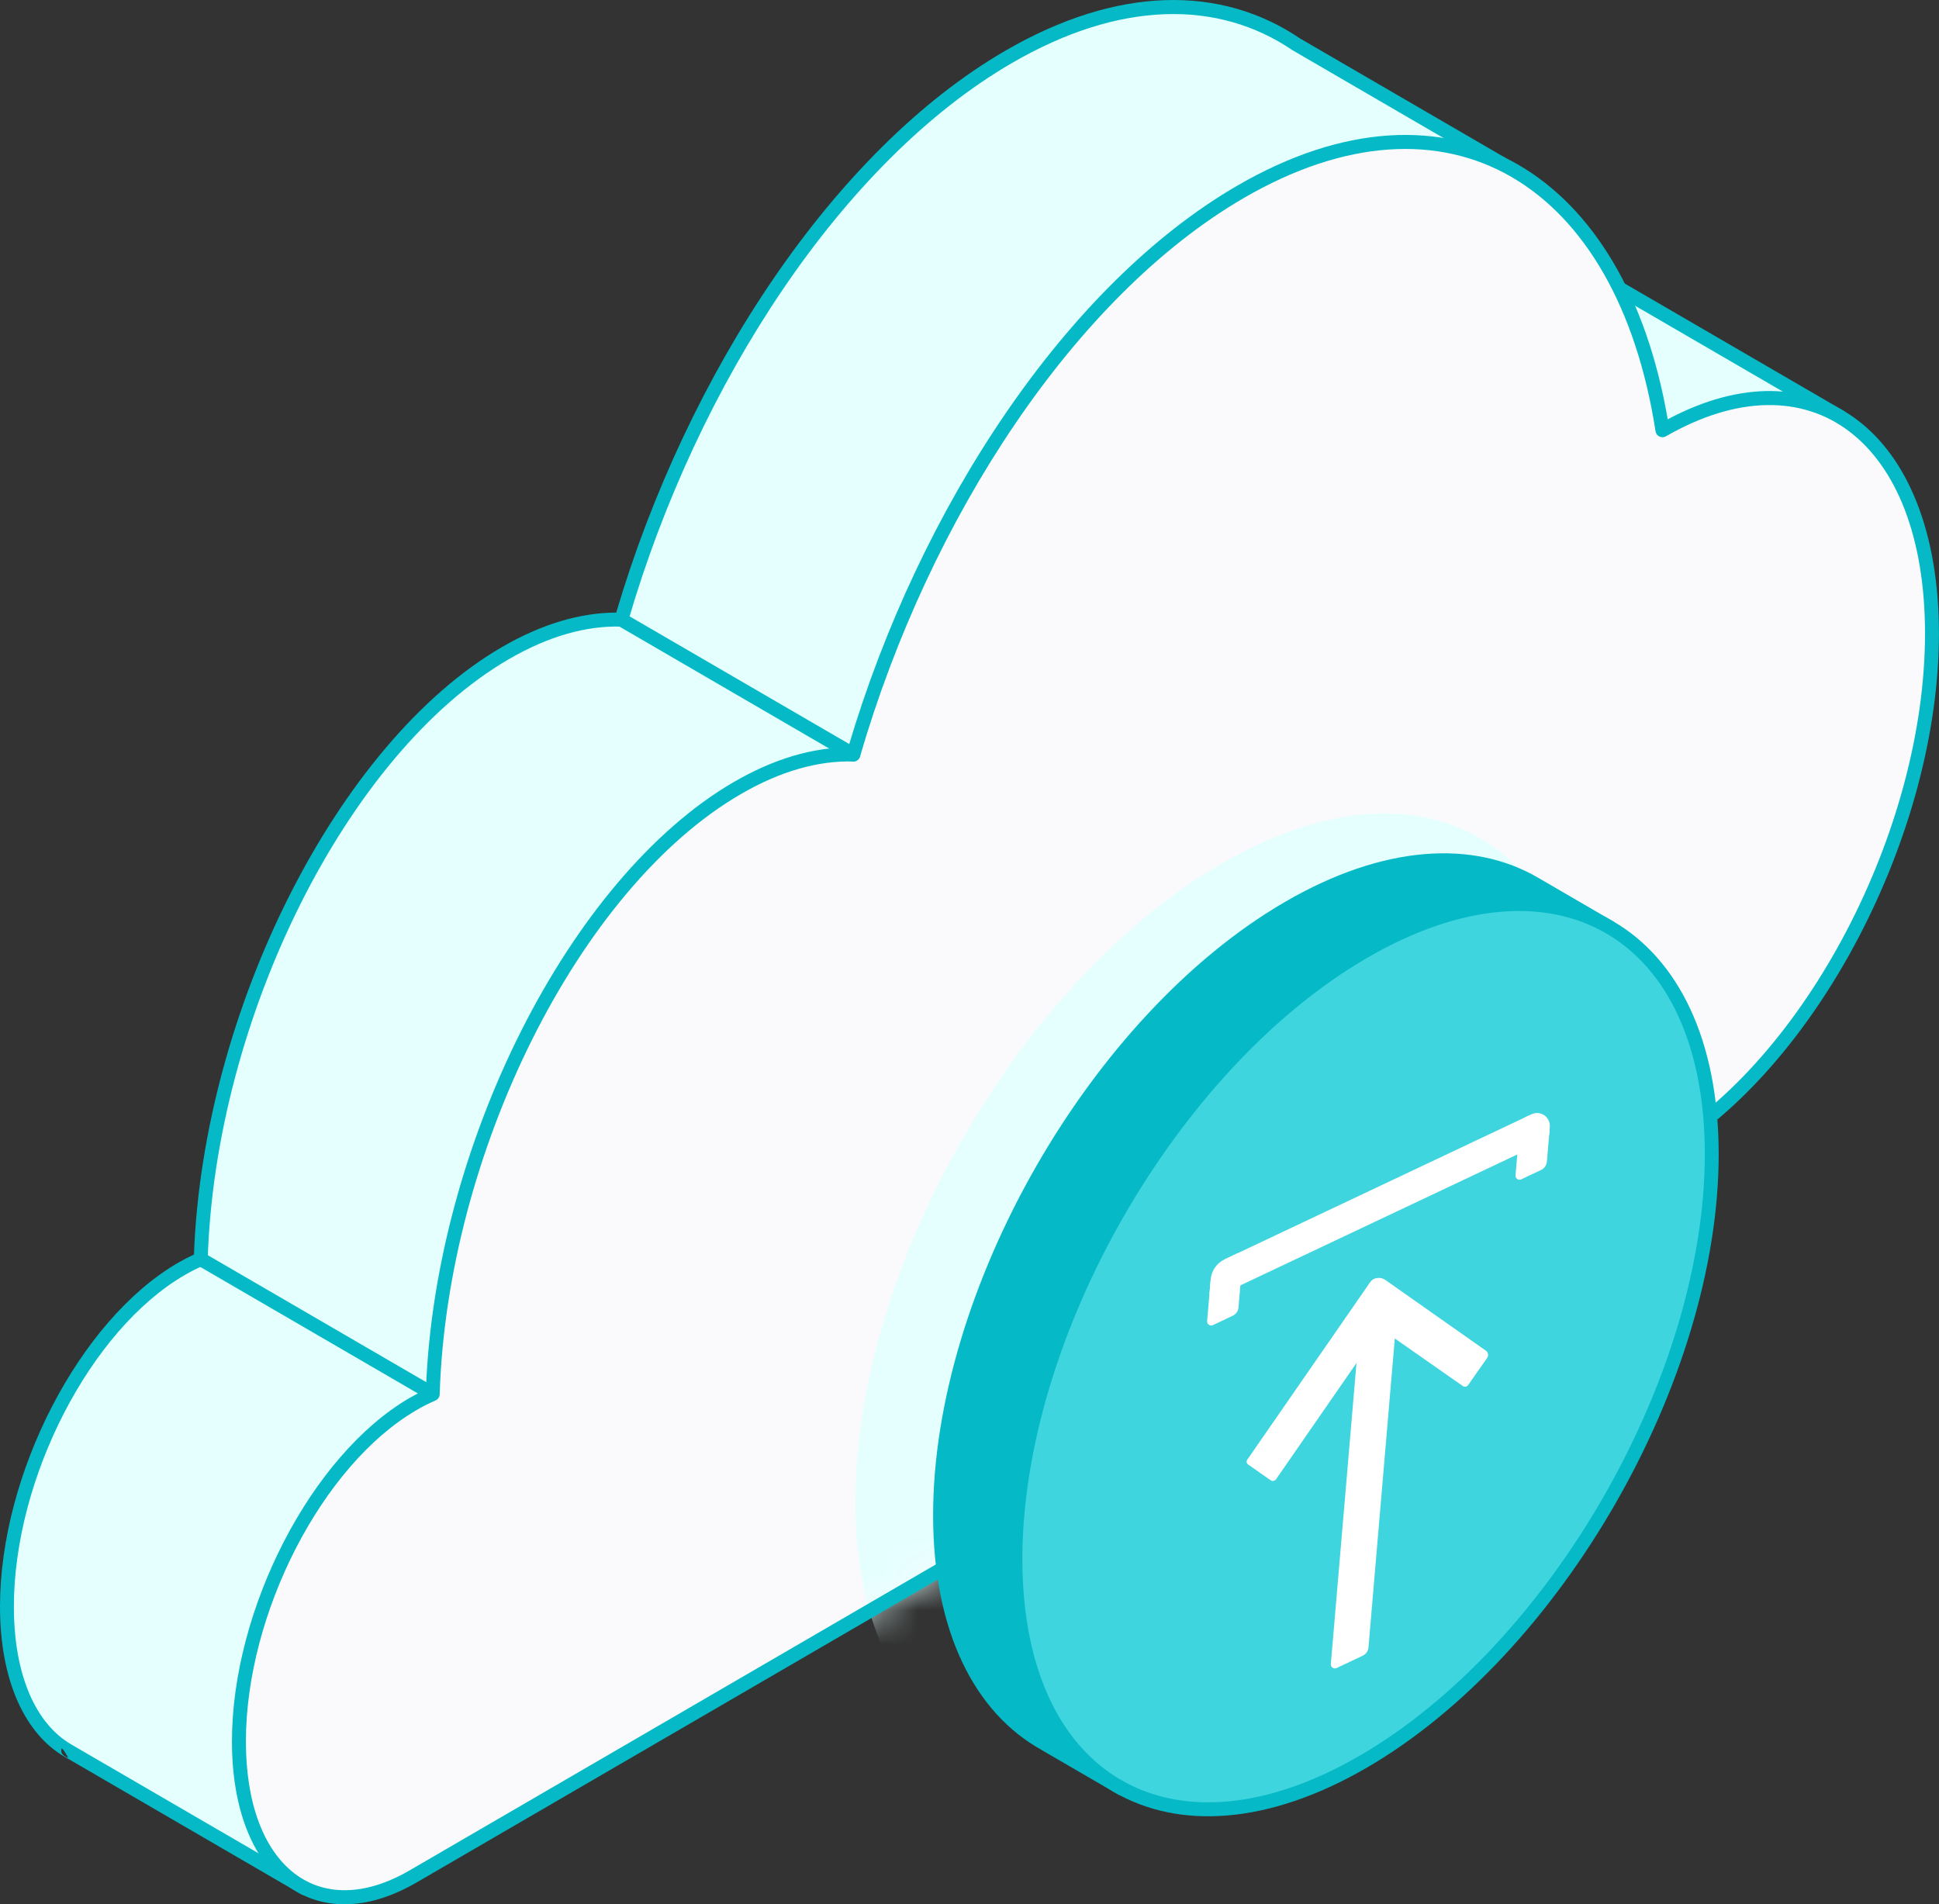 <svg width="56" height="55" viewBox="0 0 56 55" fill="none" xmlns="http://www.w3.org/2000/svg">
<rect x="0" y="0" width="56" height="55" fill="#333333" stroke="none"/>
<g clip-path="url(#clip0_2053_2874)">
<path fill-rule="evenodd" clip-rule="evenodd" d="M1.969 50.565C0.886 49.943 0.199 48.479 0.199 46.4C0.199 42.635 2.453 38.267 5.229 36.654C5.421 36.542 5.61 36.447 5.797 36.366C6.012 29.351 9.869 21.611 14.589 18.867C15.777 18.176 16.911 17.865 17.945 17.895C19.968 10.947 24.213 4.5 29.118 1.648C32.318 -0.212 35.237 -0.216 37.442 1.283L43.37 4.729L46.132 7.962L46.4 8.117C46.415 8.126 46.429 8.134 46.444 8.143L53.148 12.04L52.166 13.585L48.929 16.641C48.185 21.785 45.038 27.155 41.273 29.344L26.18 38.118L8.794 54.532L1.969 50.565L1.969 50.565Z" fill="#E5FFFF"/>
<path fill-rule="evenodd" clip-rule="evenodd" d="M1.97 50.768C1.935 50.768 1.9 50.759 1.87 50.741L8.694 54.708C8.771 54.753 8.867 54.742 8.932 54.681L26.302 38.282L41.374 29.52C45.166 27.315 48.347 21.924 49.118 16.741L52.304 13.733C52.316 13.722 52.327 13.709 52.336 13.695L53.317 12.15C53.347 12.103 53.356 12.047 53.343 11.993C53.33 11.94 53.296 11.894 53.248 11.866L46.263 7.805L43.523 4.598C43.509 4.581 43.491 4.567 43.471 4.555L37.55 1.113C35.289 -0.421 32.297 -0.432 29.019 1.474C24.111 4.328 19.852 10.748 17.797 17.693C16.772 17.695 15.656 18.015 14.49 18.693C9.751 21.448 5.861 29.183 5.602 36.234C5.446 36.306 5.289 36.388 5.13 36.48C2.303 38.123 0 42.566 0 46.401C0 48.572 0.74 50.092 1.871 50.742C1.901 50.759 1.935 50.769 1.97 50.769V50.768ZM2.071 50.391L2.07 50.39C1.035 49.795 0.401 48.387 0.401 46.401C0.401 42.704 2.606 38.413 5.33 36.829C5.515 36.721 5.698 36.63 5.877 36.553C5.948 36.522 5.996 36.452 5.999 36.373C6.211 29.428 10.017 21.759 14.69 19.042C15.841 18.372 16.938 18.068 17.94 18.098C18.032 18.1 18.113 18.041 18.138 17.953C20.145 11.058 24.351 4.654 29.219 1.824C32.338 0.011 35.182 -0.009 37.331 1.452C37.335 1.454 37.339 1.457 37.343 1.459L43.241 4.888L45.981 8.095C45.995 8.112 46.013 8.127 46.032 8.138L52.866 12.11L52.011 13.456L48.792 16.495C48.759 16.526 48.738 16.567 48.731 16.613C47.996 21.695 44.893 27.007 41.173 29.17L26.081 37.944C26.067 37.951 26.055 37.961 26.043 37.971L8.765 54.283L2.07 50.391H2.071ZM1.97 50.767C1.968 50.763 1.795 50.453 1.779 50.505C1.717 50.703 1.967 50.766 1.97 50.767Z" fill="#05BAC6"/>
<path fill-rule="evenodd" clip-rule="evenodd" d="M5.698 36.542L12.4 40.438C12.496 40.494 12.618 40.461 12.674 40.365C12.729 40.268 12.697 40.145 12.6 40.089L5.898 36.193C5.803 36.137 5.68 36.17 5.624 36.266C5.569 36.363 5.602 36.487 5.698 36.542Z" fill="#05BAC6"/>
<path fill-rule="evenodd" clip-rule="evenodd" d="M11.932 54.196C9.156 55.809 6.902 54.062 6.902 50.297C6.902 46.532 9.156 42.165 11.932 40.551C12.124 40.439 12.313 40.344 12.5 40.264C12.715 33.248 16.572 25.508 21.292 22.764C22.48 22.073 23.614 21.763 24.648 21.793C26.671 14.845 30.916 8.397 35.821 5.546C41.849 2.042 46.88 5.124 48.015 12.427C52.315 9.955 55.799 12.577 55.799 18.297C55.799 24.017 52.293 30.731 47.976 33.242L11.932 54.196Z" fill="#FAFAFC"/>
<mask id="mask0_2053_2874" style="mask-type:luminance" maskUnits="userSpaceOnUse" x="6" y="4" width="50" height="51">
<path d="M11.932 54.196C9.156 55.809 6.902 54.062 6.902 50.297C6.902 46.532 9.156 42.165 11.932 40.551C12.124 40.439 12.313 40.344 12.5 40.264C12.715 33.248 16.572 25.508 21.292 22.764C22.48 22.073 23.614 21.763 24.648 21.793C26.671 14.845 30.916 8.397 35.821 5.546C41.849 2.042 46.88 5.124 48.015 12.427C52.315 9.955 55.799 12.577 55.799 18.297C55.799 24.017 52.293 30.731 47.976 33.242L11.932 54.196Z" fill="white"/>
</mask>
<g mask="url(#mask0_2053_2874)">
<path fill-rule="evenodd" clip-rule="evenodd" d="M35.27 24.947C41.102 21.556 45.837 24.309 45.837 31.091C45.837 37.872 41.102 46.13 35.27 49.52C29.438 52.911 24.703 50.158 24.703 43.377C24.703 36.596 29.438 28.338 35.27 24.947Z" fill="#E5FFFF"/>
</g>
<path fill-rule="evenodd" clip-rule="evenodd" d="M12.031 54.371L48.074 33.416C52.444 30.876 55.998 24.103 55.998 18.297C55.998 15.357 55.086 13.219 53.638 12.128C52.229 11.066 50.301 10.972 48.165 12.111C47.551 8.536 45.991 5.996 43.85 4.758C41.643 3.482 38.808 3.574 35.719 5.371C30.811 8.224 26.551 14.645 24.497 21.589C23.471 21.591 22.356 21.911 21.189 22.589C16.451 25.344 12.561 33.079 12.302 40.13C12.146 40.202 11.989 40.283 11.829 40.376C9.002 42.02 6.699 46.463 6.699 50.297C6.699 52.259 7.303 53.689 8.251 54.424C9.219 55.174 10.555 55.228 12.03 54.371L12.031 54.371ZM47.974 33.443L47.873 33.066L11.83 54.021C10.529 54.777 9.351 54.765 8.497 54.103C7.625 53.428 7.102 52.101 7.102 50.297C7.102 46.601 9.306 42.31 12.031 40.726C12.215 40.618 12.398 40.526 12.577 40.45C12.649 40.419 12.697 40.349 12.699 40.27C12.911 33.325 16.717 25.655 21.39 22.939C22.541 22.269 23.639 21.965 24.64 21.994C24.732 21.997 24.813 21.937 24.839 21.849C26.845 14.954 31.052 8.551 35.919 5.721C38.857 4.013 41.551 3.895 43.65 5.109C45.76 6.33 47.258 8.88 47.814 12.458C47.824 12.524 47.866 12.58 47.926 12.608C47.985 12.637 48.055 12.635 48.112 12.602C50.177 11.416 52.044 11.432 53.397 12.452C54.766 13.484 55.596 15.517 55.596 18.297C55.596 23.966 52.139 30.586 47.873 33.066L47.973 33.443H47.974Z" fill="#05BAC6"/>
<path fill-rule="evenodd" clip-rule="evenodd" d="M17.87 18.086L24.545 21.967C24.641 22.022 24.764 21.99 24.819 21.893C24.874 21.797 24.841 21.673 24.746 21.617L18.07 17.736C17.974 17.681 17.852 17.714 17.796 17.81C17.741 17.907 17.774 18.03 17.87 18.086Z" fill="#05BAC6"/>
<path fill-rule="evenodd" clip-rule="evenodd" d="M46.054 26.904C46.054 26.904 45.879 26.961 45.945 27.057C46.782 28.276 47.26 29.972 47.26 32.074C47.26 38.527 42.754 46.385 37.204 49.611C35.568 50.563 34.022 51.006 32.655 50.992L32.389 51.652L30.18 50.368H30.181C28.31 49.331 27.148 47.042 27.148 43.766C27.148 37.312 31.654 29.454 37.204 26.228C39.983 24.612 42.501 24.462 44.321 25.526L46.475 26.779L46.053 26.904H46.054Z" fill="#05BAC6"/>
<path fill-rule="evenodd" clip-rule="evenodd" d="M30.081 50.543L32.291 51.827C32.341 51.856 32.401 51.862 32.456 51.843C32.511 51.824 32.555 51.782 32.577 51.728L32.792 51.194C34.155 51.179 35.688 50.728 37.306 49.787C42.911 46.528 47.462 38.591 47.462 32.074C47.462 29.996 47.001 28.308 46.197 27.072L46.533 26.972C46.61 26.95 46.666 26.883 46.676 26.803C46.685 26.722 46.646 26.644 46.577 26.604L44.423 25.351C42.551 24.258 39.962 24.392 37.105 26.053C31.5 29.312 26.949 37.249 26.949 43.766C26.949 47.135 28.162 49.479 30.086 50.544M44.222 25.701L45.973 26.719C45.938 26.733 45.861 26.769 45.812 26.82C45.759 26.874 45.73 26.941 45.73 27.013C45.73 27.061 45.742 27.115 45.781 27.172C46.598 28.363 47.06 30.02 47.06 32.074C47.06 38.462 42.6 46.242 37.105 49.437C35.504 50.367 33.994 50.803 32.658 50.79C32.576 50.789 32.501 50.84 32.47 50.917L32.291 51.361L30.299 50.203C30.293 50.199 30.286 50.194 30.279 50.19C28.461 49.183 27.35 46.95 27.35 43.766C27.35 37.377 31.811 29.597 37.305 26.403C40.007 24.832 42.452 24.667 44.221 25.701H44.222Z" fill="#05BAC6"/>
<path fill-rule="evenodd" clip-rule="evenodd" d="M39.38 27.492C44.93 24.265 49.436 26.884 49.436 33.337C49.436 39.791 44.93 47.649 39.38 50.875C33.83 54.102 29.324 51.482 29.324 45.029C29.324 38.577 33.83 30.718 39.38 27.492Z" fill="#3FD5DF"/>
<path fill-rule="evenodd" clip-rule="evenodd" d="M39.281 27.317C33.676 30.576 29.125 38.512 29.125 45.03C29.125 48.346 30.301 50.669 32.172 51.758C34.043 52.845 36.629 52.709 39.481 51.051C45.087 47.792 49.637 39.855 49.637 33.338C49.637 30.021 48.461 27.698 46.591 26.61C44.719 25.522 42.134 25.658 39.281 27.317ZM39.482 27.667C42.179 26.099 44.62 25.931 46.39 26.96C48.159 27.989 49.236 30.201 49.236 33.338C49.236 39.726 44.775 47.507 39.281 50.701C36.584 52.269 34.142 52.436 32.373 51.407C30.604 50.379 29.527 48.166 29.527 45.03C29.527 38.641 33.988 30.861 39.482 27.667H39.482Z" fill="#05BAC6"/>
<path fill-rule="evenodd" clip-rule="evenodd" d="M42.913 39.01C42.946 39.033 42.968 39.068 42.975 39.107C42.982 39.147 42.973 39.187 42.95 39.22C42.807 39.425 42.525 39.827 42.4 40.006C42.365 40.055 42.298 40.067 42.249 40.033C41.808 39.724 39.868 38.368 39.868 38.368C39.868 38.368 37.3 42.08 36.854 42.723C36.837 42.748 36.81 42.765 36.78 42.771C36.751 42.776 36.72 42.769 36.695 42.752C36.532 42.637 36.197 42.403 36.044 42.296C36.001 42.265 35.99 42.205 36.021 42.161C36.438 41.559 39.099 37.715 39.573 37.03C39.619 36.964 39.691 36.921 39.771 36.912C39.777 36.912 39.782 36.911 39.789 36.91C39.866 36.902 39.944 36.922 40.008 36.967C40.47 37.292 42.404 38.652 42.913 39.01L42.913 39.01Z" fill="white"/>
<path fill-rule="evenodd" clip-rule="evenodd" d="M34.933 37.35C34.929 37.392 34.948 37.432 34.983 37.457C35.017 37.481 35.061 37.485 35.099 37.467C36.337 36.882 43.447 33.52 44.578 32.986C44.672 32.941 44.735 32.85 44.743 32.746L44.76 32.551C44.771 32.419 44.711 32.29 44.603 32.214C44.494 32.137 44.354 32.125 44.234 32.182C42.411 33.044 36.843 35.676 35.365 36.375C35.14 36.481 34.988 36.7 34.967 36.949L34.933 37.35Z" fill="white"/>
<path fill-rule="evenodd" clip-rule="evenodd" d="M43.769 33.946C43.766 33.988 43.785 34.028 43.819 34.053C43.853 34.077 43.898 34.081 43.935 34.062C44.104 33.983 44.351 33.866 44.509 33.791C44.603 33.747 44.666 33.656 44.675 33.552L44.751 32.663C44.764 32.507 44.694 32.356 44.566 32.267C44.439 32.178 44.274 32.164 44.133 32.23C44.107 32.243 44.081 32.255 44.058 32.266C43.965 32.31 43.901 32.402 43.892 32.505L43.77 33.946L43.769 33.946Z" fill="white"/>
<path fill-rule="evenodd" clip-rule="evenodd" d="M34.863 38.156C34.859 38.198 34.878 38.238 34.913 38.263C34.947 38.287 34.992 38.291 35.029 38.273C35.198 38.193 35.445 38.076 35.603 38.001C35.697 37.957 35.76 37.866 35.769 37.762L35.891 36.321C35.895 36.28 35.876 36.239 35.842 36.215C35.807 36.191 35.763 36.187 35.725 36.205C35.645 36.243 35.547 36.289 35.45 36.335C35.172 36.467 34.984 36.737 34.958 37.045L34.863 38.156L34.863 38.156Z" fill="white"/>
<path fill-rule="evenodd" clip-rule="evenodd" d="M38.436 48.061C38.433 48.102 38.451 48.144 38.486 48.167C38.52 48.191 38.565 48.195 38.602 48.177C38.814 48.077 39.16 47.913 39.357 47.82C39.451 47.776 39.514 47.684 39.523 47.581L40.366 37.684C40.37 37.642 40.351 37.602 40.317 37.577C40.282 37.553 40.238 37.549 40.2 37.567C39.988 37.668 39.642 37.831 39.445 37.924C39.351 37.968 39.288 38.06 39.279 38.164L38.436 48.06L38.436 48.061Z" fill="white"/>
</g>
<defs>
<clipPath id="clip0_2053_2874">
<rect width="56" height="55" fill="white"/>
</clipPath>
</defs>
</svg>
